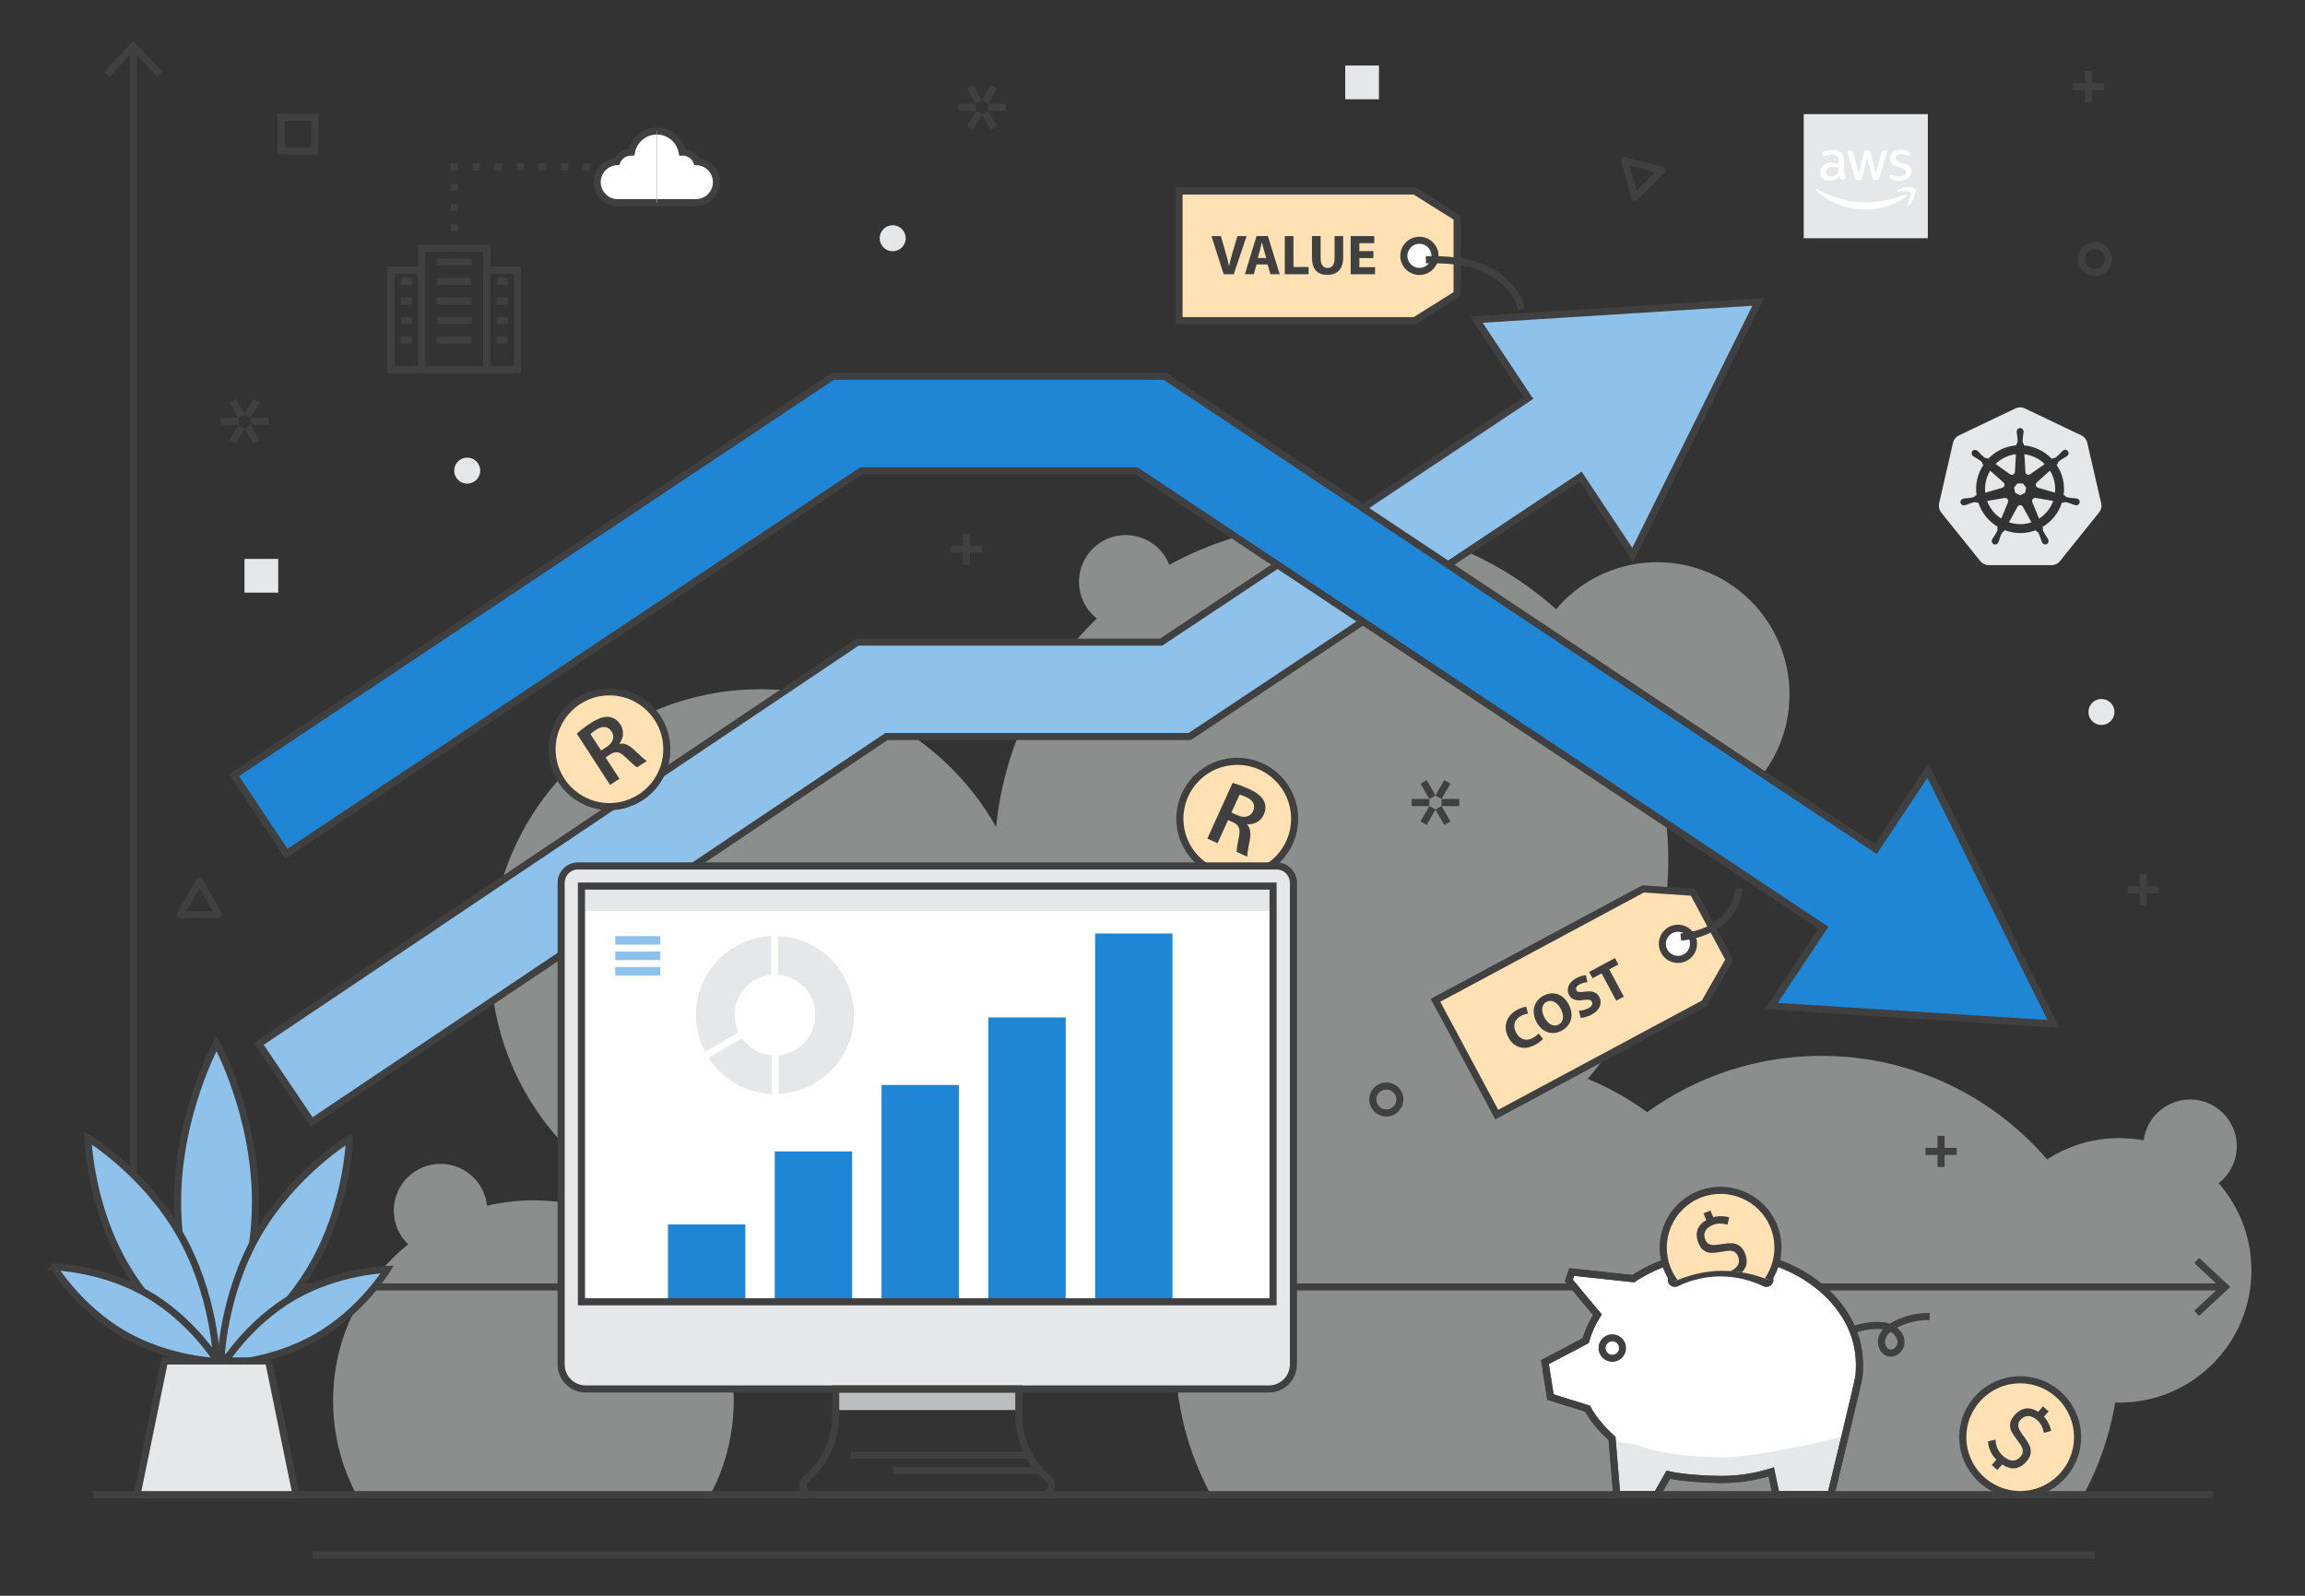 <?xml version="1.0" encoding="utf-8"?>
<!-- Generator: Adobe Illustrator 24.0.0, SVG Export Plug-In . SVG Version: 6.00 Build 0)  -->
<svg version="1.1" xmlns="http://www.w3.org/2000/svg" xmlns:xlink="http://www.w3.org/1999/xlink" x="0px" y="0px"
	 viewBox="0 0 650 450" style="enable-background:new 0 0 650 450;" xml:space="preserve">
<rect x="0" y="0" width="650" height="450" fill="#333333" stroke="none"/>
<style type="text/css">
	.st0{fill:#FFFFFF;}
	.st1{fill:#E6E7E8;}
	.st2{fill:none;stroke:#404041;stroke-width:2;stroke-miterlimit:10;}
	.st3{fill:#404041;}
	.st4{fill:#E5E9F7;}
	.st5{fill:#EFF1F7;}
	.st6{fill:#8ED1D8;}
	.st7{fill:#76B5ED;}
	.st8{fill:#A6E0F4;}
	.st9{fill:none;stroke:#76B5ED;stroke-width:5;stroke-linecap:round;stroke-miterlimit:10;stroke-dasharray:0,8;}
	.st10{fill:#DCDDE3;}
	.st11{fill:#659BCC;}
	.st12{fill:#BBD9F9;}
	.st13{fill:none;stroke:#76B5ED;stroke-miterlimit:10;}
	.st14{fill:none;stroke:#FFFFFF;stroke-width:4.964;stroke-miterlimit:10;}
	.st15{fill:none;stroke:#76B5ED;stroke-width:5;stroke-miterlimit:10;}
	.st16{fill:#326CE5;}
	.st17{fill:#FBD2D3;}
	.st18{fill:none;stroke:#FBD2D3;stroke-width:30;stroke-miterlimit:10;}
	.st19{fill:#FFFFFF;stroke:#404041;stroke-width:2;stroke-miterlimit:10;}
	.st20{fill:#E1E4F9;}
	.st21{fill:#8EC2EA;}
	.st22{fill:#E6E7E8;stroke:#404041;stroke-width:2;stroke-miterlimit:10;}
	.st23{opacity:0.5;}
	.st24{fill:#CDDEFF;stroke:#404041;stroke-width:2;stroke-miterlimit:10;}
	.st25{fill:none;stroke:#717888;stroke-width:2;stroke-miterlimit:10;}
	.st26{fill:#717888;}
	.st27{fill:#FAFBFB;}
	.st28{fill:#CDDEFF;}
	.st29{fill:#D6F8ED;}
	.st30{fill:#FFFFFF;stroke:#717888;stroke-width:2;stroke-miterlimit:10;}
	.st31{fill:#FFE1B3;}
	.st32{fill:#BBBDBF;}
	.st33{fill:#C8B9DC;}
	.st34{fill:#FFE1B3;stroke:#717888;stroke-width:2;stroke-miterlimit:10;}
	.st35{fill:#FBD2D3;stroke:#717888;stroke-width:2;stroke-miterlimit:10;}
	.st36{fill:#EDC6C7;}
	.st37{fill:none;stroke:#717888;stroke-width:4;stroke-linecap:round;stroke-miterlimit:10;}
	.st38{fill:#CDDEFF;stroke:#717888;stroke-width:2;stroke-miterlimit:10;}
	.st39{fill:none;stroke:#717888;stroke-width:2;stroke-linejoin:round;stroke-miterlimit:10;}
	.st40{fill:#D6F8ED;stroke:#717888;stroke-width:2;stroke-miterlimit:10;}
	.st41{fill:#E6E7E8;stroke:#717888;stroke-width:2;stroke-miterlimit:10;}
	.st42{fill:#1E86D5;}
	.st43{fill:#232F3E;}
	.st44{fill:#FFE1B3;stroke:#404041;stroke-width:2;stroke-miterlimit:10;}
	.st45{fill:none;stroke:#404041;stroke-width:4;stroke-linecap:round;stroke-miterlimit:10;}
	.st46{fill:none;stroke:#404041;stroke-width:2;stroke-linejoin:round;stroke-miterlimit:10;}
	.st47{fill:#8EC2EA;stroke:#404041;stroke-width:2;stroke-miterlimit:10;}
	.st48{fill-rule:evenodd;clip-rule:evenodd;fill:#FFFFFF;}
	.st49{fill:none;stroke:#404041;stroke-width:2;stroke-miterlimit:10;stroke-dasharray:1.902,3.804;}
	.st50{fill:none;stroke:#404041;stroke-width:2;stroke-miterlimit:10;stroke-dasharray:2.075,4.149;}
	.st51{fill:none;stroke:#1E86D5;stroke-width:70;stroke-miterlimit:10;}
	.st52{fill:none;stroke:#404041;stroke-width:2;stroke-miterlimit:10;stroke-dasharray:2,4;}
	.st53{fill:none;stroke:#E6E7E8;stroke-width:2;stroke-miterlimit:10;}
	.st54{fill:none;stroke:#E6E7E8;stroke-width:2;stroke-linecap:round;stroke-miterlimit:10;}
	.st55{fill:none;stroke:#E6E7E8;stroke-width:2;stroke-linejoin:round;stroke-miterlimit:10;}
	.st56{fill:none;stroke:#E6E7E8;stroke-width:5;stroke-miterlimit:10;}
	.st57{fill:none;stroke:#FFFFFF;stroke-width:2;stroke-miterlimit:10;}
	.st58{fill:none;stroke:#404041;stroke-width:2;stroke-linecap:round;stroke-miterlimit:10;}
</style>
<g id="Layer_2">
</g>
<g id="Layer_1">
	<g>
		<g>
			<g>
				<line class="st2" x1="37.6" y1="13.65" x2="37.6" y2="373.48"/>
				<g>
					<polygon class="st3" points="29.42,20.28 30.89,21.64 37.6,14.42 44.32,21.64 45.78,20.28 37.6,11.48 					"/>
				</g>
			</g>
		</g>
		<g class="st23">
			<path class="st1" d="M199.89,422.26c4.47-8.09,7.02-17.39,7.02-27.29c0-31.2-25.29-56.49-56.49-56.49s-56.49,25.29-56.49,56.49
				c0,9.9,2.55,19.2,7.02,27.29H199.89z"/>
			<path class="st1" d="M488.88,422.26c6.65-12.02,10.44-25.85,10.44-40.56c0-46.36-37.59-83.95-83.95-83.95
				c-46.36,0-83.95,37.59-83.95,83.95c0,14.71,3.79,28.54,10.44,40.56H488.88z"/>
			<path class="st1" d="M587.15,422.26c6.65-12.02,10.44-25.85,10.44-40.56c0-46.36-37.59-83.95-83.95-83.95
				c-46.36,0-83.95,37.59-83.95,83.95c0,14.71,3.79,28.54,10.44,40.56H587.15z"/>
			<circle class="st1" cx="214.47" cy="270.54" r="76.18"/>
			<circle class="st1" cx="375.45" cy="242.59" r="95"/>
			<circle class="st1" cx="467.33" cy="195.84" r="37.3"/>
			<circle class="st1" cx="597.59" cy="358.23" r="37.3"/>
			<circle class="st1" cx="617.59" cy="323.23" r="13.18"/>
			<circle class="st1" cx="124.23" cy="341.38" r="13.18"/>
			<circle class="st1" cx="317.45" cy="164.06" r="13.18"/>
		</g>
		<polygon class="st21" points="495.82,85.43 416.31,90.46 430.99,112.54 327.44,181.4 241.82,181.4 72.98,294.67 87.87,316.75 
			249.97,208.03 335.49,208.03 445.74,134.72 460.42,156.8 		"/>
		<polygon class="st2" points="495.82,85.11 416.31,90.13 430.99,112.21 327.44,181.07 241.82,181.07 72.98,294.35 87.87,316.43 
			249.97,207.7 335.49,207.7 445.74,134.39 460.42,156.48 		"/>
		<line class="st2" x1="26.18" y1="421.48" x2="624.02" y2="421.48"/>
		<line class="st2" x1="88.12" y1="438.52" x2="590.77" y2="438.52"/>
		<polygon class="st42" points="579.04,288.73 543.64,217.36 528.96,239.44 328.46,106.12 234.84,106.12 66.02,218.58 80.78,240.75 
			242.9,132.76 320.42,132.76 514.21,261.62 499.53,283.7 		"/>
		<polygon class="st2" points="579.04,288.73 543.64,217.36 528.96,239.44 328.46,106.12 234.84,106.12 66.02,218.58 80.78,240.75 
			242.9,132.76 320.42,132.76 514.21,261.62 499.53,283.7 		"/>
		<g>
			<g>
				<line class="st2" x1="626.76" y1="362.9" x2="26.18" y2="362.9"/>
				<g>
					<polygon class="st3" points="620.13,354.72 618.77,356.19 625.99,362.9 618.77,369.62 620.13,371.08 628.93,362.9 					"/>
				</g>
			</g>
		</g>
		<g>
			<g>
				<g>
					<line class="st2" x1="270.21" y1="30.24" x2="275.21" y2="30.24"/>
					<line class="st2" x1="278.63" y1="30.24" x2="283.63" y2="30.24"/>
				</g>
			</g>
			<g>
				<g>
					<line class="st2" x1="273.56" y1="36.06" x2="276.06" y2="31.73"/>
					<line class="st2" x1="277.77" y1="28.76" x2="280.27" y2="24.43"/>
				</g>
			</g>
			<g>
				<g>
					<line class="st2" x1="280.27" y1="36.06" x2="277.77" y2="31.73"/>
					<line class="st2" x1="276.06" y1="28.76" x2="273.56" y2="24.43"/>
				</g>
			</g>
		</g>
		<g>
			<g>
				<g>
					<line class="st2" x1="398.08" y1="226.31" x2="403.08" y2="226.31"/>
					<line class="st2" x1="406.51" y1="226.31" x2="411.51" y2="226.31"/>
				</g>
			</g>
			<g>
				<g>
					<line class="st2" x1="401.44" y1="232.12" x2="403.94" y2="227.79"/>
					<line class="st2" x1="405.65" y1="224.82" x2="408.15" y2="220.49"/>
				</g>
			</g>
			<g>
				<g>
					<line class="st2" x1="408.15" y1="232.12" x2="405.65" y2="227.79"/>
					<line class="st2" x1="403.94" y1="224.82" x2="401.44" y2="220.49"/>
				</g>
			</g>
		</g>
		<g>
			<g>
				<g>
					<line class="st2" x1="62.24" y1="118.8" x2="67.24" y2="118.8"/>
					<line class="st2" x1="70.67" y1="118.8" x2="75.67" y2="118.8"/>
				</g>
			</g>
			<g>
				<g>
					<line class="st2" x1="65.6" y1="124.61" x2="68.1" y2="120.28"/>
					<line class="st2" x1="69.81" y1="117.32" x2="72.31" y2="112.99"/>
				</g>
			</g>
			<g>
				<g>
					<line class="st2" x1="72.31" y1="124.61" x2="69.81" y2="120.28"/>
					<line class="st2" x1="68.1" y1="117.32" x2="65.6" y2="112.99"/>
				</g>
			</g>
		</g>
		<g>
			<circle class="st31" cx="569.68" cy="405.27" r="16.18"/>
			<circle class="st2" cx="569.68" cy="405.27" r="16.18"/>
			<g>
				<path class="st3" d="M561.98,410.44c-0.42-0.6-0.74-1.23-0.97-1.89c-0.23-0.67-0.37-1.37-0.42-2.12l2.14-0.47
					c0.05,0.97,0.25,1.84,0.59,2.59c0.34,0.76,0.84,1.43,1.51,2.02c0.94,0.83,1.84,1.26,2.67,1.3c0.84,0.04,1.59-0.32,2.25-1.08
					l0.01-0.01c0.42-0.48,0.63-0.95,0.66-1.43c0.02-0.47-0.08-0.94-0.32-1.39c-0.23-0.45-0.58-0.97-1.04-1.57
					c-0.01-0.02-0.03-0.04-0.04-0.06c-0.02-0.02-0.03-0.04-0.04-0.06c-0.03-0.04-0.06-0.08-0.09-0.12s-0.07-0.09-0.1-0.13
					c-0.68-0.89-1.2-1.65-1.54-2.29c-0.34-0.64-0.48-1.35-0.42-2.14c0.06-0.79,0.46-1.62,1.22-2.48l0.01-0.01
					c0.75-0.85,1.54-1.43,2.38-1.72c0.84-0.29,1.72-0.31,2.63-0.05c0.91,0.26,1.84,0.81,2.78,1.63c0.43,0.37,0.81,0.79,1.14,1.25
					c0.33,0.46,0.62,0.97,0.86,1.52c0.24,0.55,0.44,1.14,0.58,1.78l-2.07,0.54c-0.16-0.79-0.39-1.48-0.7-2.07
					c-0.31-0.59-0.7-1.08-1.15-1.48c-0.89-0.78-1.74-1.17-2.55-1.19c-0.81-0.02-1.54,0.35-2.2,1.1l-0.01,0.01
					c-0.42,0.48-0.63,0.97-0.62,1.46s0.15,0.97,0.41,1.44c0.26,0.47,0.66,1.05,1.18,1.76c0.01,0.02,0.03,0.04,0.05,0.07
					c0.02,0.02,0.04,0.05,0.06,0.07c0.03,0.03,0.05,0.07,0.08,0.1c0.03,0.03,0.05,0.07,0.07,0.11c0.59,0.81,1.04,1.54,1.34,2.2
					c0.3,0.66,0.41,1.37,0.31,2.15c-0.09,0.78-0.5,1.58-1.23,2.41l-0.02,0.02c-0.73,0.84-1.52,1.39-2.36,1.66
					c-0.85,0.27-1.73,0.26-2.66-0.04c-0.93-0.3-1.88-0.87-2.86-1.72C562.9,411.59,562.39,411.03,561.98,410.44z M576.11,396.6
					l1.59,1.39l-1.82,2.08l-1.59-1.39L576.11,396.6z M563.59,410.92l1.59,1.39l-1.93,2.2l-1.59-1.39L563.59,410.92z"/>
			</g>
		</g>
		<g>
			<circle class="st31" cx="171.86" cy="211.28" r="16.18"/>
			<circle class="st2" cx="171.86" cy="211.28" r="16.18"/>
			<g>
				<path class="st3" d="M162.65,206.89c0.89-0.83,2.3-1.93,3.84-2.94c2.11-1.37,3.77-1.96,5.28-1.77c1.24,0.15,2.36,0.87,3.17,2.11
					c1.23,1.89,0.79,4.01-0.26,5.4l0.04,0.07c1.3-0.29,2.59,0.32,3.88,1.49c1.65,1.53,3.14,2.97,3.81,3.33l-2.76,1.8
					c-0.5-0.29-1.63-1.26-3.23-2.82c-1.66-1.64-2.75-1.8-4.3-0.85l-1.35,0.88l3.92,6.02l-2.65,1.73L162.65,206.89z M169.52,211.63
					l1.59-1.03c1.8-1.17,2.31-2.87,1.36-4.32c-1.05-1.61-2.66-1.61-4.4-0.48c-0.85,0.55-1.35,0.97-1.57,1.21L169.52,211.63z"/>
			</g>
		</g>
		<g>
			<circle class="st31" cx="348.9" cy="230.87" r="16.18"/>
			<circle class="st2" cx="348.9" cy="230.87" r="16.18"/>
			<g>
				<path class="st3" d="M347.58,220.78c1.17,0.3,2.87,0.9,4.54,1.66c2.29,1.04,3.68,2.12,4.33,3.5c0.54,1.13,0.54,2.46-0.08,3.81
					c-0.93,2.05-2.96,2.82-4.69,2.68l-0.03,0.07c0.94,0.94,1.12,2.36,0.83,4.08c-0.4,2.21-0.81,4.24-0.76,5.01l-3-1.36
					c-0.02-0.58,0.19-2.05,0.64-4.24c0.49-2.28,0.04-3.28-1.59-4.08l-1.46-0.66l-2.96,6.54l-2.88-1.31L347.58,220.78z
					 M347.27,229.12l1.72,0.78c1.96,0.89,3.66,0.41,4.38-1.18c0.79-1.75-0.07-3.11-1.96-3.96c-0.92-0.42-1.54-0.61-1.86-0.67
					L347.27,229.12z"/>
			</g>
		</g>
		<g>
			<rect x="235.67" y="392.09" class="st32" width="51.64" height="5.53"/>
			<path class="st1" d="M165.16,391.68h192.66c3.82,0,6.92-3.1,6.92-6.92V248.95c0-2.63-2.13-4.76-4.76-4.76H163
				c-2.63,0-4.76,2.13-4.76,4.76v135.81C158.24,388.58,161.34,391.68,165.16,391.68z"/>
			<path class="st2" d="M165.16,391.68h192.66c3.82,0,6.92-3.1,6.92-6.92V248.95c0-2.63-2.13-4.76-4.76-4.76H163
				c-2.63,0-4.76,2.13-4.76,4.76v135.81C158.24,388.58,161.34,391.68,165.16,391.68z"/>
			<rect x="163.97" y="249.87" class="st0" width="195.03" height="117.23"/>
			<rect x="163.97" y="249.87" class="st1" width="195.03" height="7.02"/>
			<rect x="173.51" y="263.97" class="st21" width="12.71" height="2.41"/>
			<rect x="173.51" y="268.33" class="st21" width="12.71" height="2.41"/>
			<rect x="173.51" y="272.69" class="st21" width="12.71" height="2.41"/>
			<path class="st2" d="M296.53,418.96c0,1.29-0.99,2.52-2.51,2.52h-65.08c-1.52,0-2.51-1.24-2.51-2.52c0-0.65,0.25-1.32,0.83-1.83
				l0.67-0.61c2.29-2.08,4.14-4.57,5.44-7.32c1.49-3.13,2.29-6.59,2.29-10.13v-7.39h51.64v7.39c0,3.54,0.79,7,2.29,10.13
				c1.3,2.75,3.14,5.24,5.43,7.32l0.67,0.61C296.28,417.64,296.53,418.31,296.53,418.96z"/>
			<rect x="188.36" y="345.28" class="st42" width="21.82" height="21.82"/>
			<rect x="218.48" y="324.69" class="st42" width="21.82" height="42.4"/>
			<rect x="248.59" y="305.95" class="st42" width="21.82" height="61.15"/>
			<rect x="278.7" y="286.9" class="st42" width="21.82" height="80.2"/>
			<rect x="308.82" y="263.24" class="st42" width="21.82" height="103.86"/>
			<rect x="163.97" y="249.87" class="st2" width="195.03" height="117.23"/>
			<path class="st1" d="M209.25,292.81l-9.44,5.45c3.8,5.93,10.34,9.94,17.85,10.23v-10.92
				C214.2,297.31,211.16,295.48,209.25,292.81z M219.42,263.97v10.9c5.87,0.44,10.5,5.36,10.5,11.35c0,5.93-4.53,10.8-10.33,11.33
				v10.93c11.82-0.55,21.23-10.3,21.23-22.26C240.83,274.21,231.32,264.42,219.42,263.97z M196.26,286.23
				c0,3.75,0.92,7.27,2.57,10.37l9.43-5.45c-0.71-1.49-1.11-3.16-1.11-4.92c0-5.95,4.55-10.82,10.34-11.34v-10.92
				C205.68,264.52,196.26,274.27,196.26,286.23z"/>
			<line class="st2" x1="293.31" y1="414.72" x2="251.74" y2="414.72"/>
			<line class="st2" x1="289.99" y1="410.32" x2="239.99" y2="410.32"/>
		</g>
		<g>
			<polygon class="st44" points="463.34,250.67 477.44,251.62 487.63,270.63 480.63,282.9 422.08,314.31 404.8,282.08 			"/>
			<g>
				<path class="st3" d="M435.11,292.93c-0.29,0.41-1.06,1.1-2.22,1.71c-3.28,1.76-6.07,0.63-7.52-2.08
					c-1.74-3.24-0.39-6.28,2.48-7.82c1.11-0.6,2.08-0.82,2.56-0.83l0.48,1.94c-0.53,0.05-1.23,0.21-1.99,0.62
					c-1.7,0.91-2.48,2.65-1.34,4.76c1.02,1.9,2.79,2.49,4.7,1.47c0.65-0.35,1.29-0.87,1.62-1.27L435.11,292.93z"/>
				<path class="st3" d="M442.33,283.16c1.67,3.11,0.79,6.01-1.98,7.5c-2.82,1.51-5.6,0.27-7.05-2.43
					c-1.53-2.84-0.85-5.94,1.95-7.45C438.17,279.22,440.93,280.55,442.33,283.16z M435.55,286.97c1,1.86,2.57,2.7,4.01,1.93
					c1.45-0.78,1.54-2.6,0.55-4.45c-0.91-1.7-2.52-2.73-3.99-1.94C434.66,283.29,434.56,285.12,435.55,286.97z"/>
				<path class="st3" d="M445.23,285c0.73-0.01,1.78-0.19,2.7-0.69c0.99-0.53,1.29-1.22,0.96-1.84c-0.32-0.59-0.95-0.69-2.31-0.48
					c-1.87,0.3-3.37-0.02-4.11-1.4c-0.87-1.62-0.18-3.58,2.06-4.78c1.07-0.57,1.98-0.77,2.68-0.82l0.45,1.99
					c-0.48,0.02-1.3,0.12-2.23,0.61c-0.93,0.5-1.15,1.16-0.89,1.66c0.33,0.61,1,0.58,2.48,0.39c2.01-0.28,3.27,0.17,3.98,1.51
					c0.85,1.59,0.35,3.6-2.25,5c-1.08,0.58-2.31,0.87-3,0.87L445.23,285z"/>
				<path class="st3" d="M451.65,274.5l-2.55,1.37l-0.97-1.8l7.29-3.91l0.97,1.8l-2.59,1.39l4.12,7.69l-2.15,1.16L451.65,274.5z"/>
			</g>
			<circle class="st19" cx="473.17" cy="266.15" r="4.39"/>
		</g>
		<g>
			<polygon class="st44" points="398.92,53.86 410.89,61.36 410.89,82.93 398.92,90.43 332.48,90.43 332.48,53.86 			"/>
			<g>
				<path class="st3" d="M345.07,77.34l-3.45-10.77h2.67l1.31,4.55c0.37,1.28,0.7,2.51,0.96,3.85h0.05c0.27-1.29,0.61-2.57,0.97-3.8
					l1.37-4.6h2.59l-3.63,10.77H345.07z"/>
				<path class="st3" d="M354.34,74.57l-0.77,2.76h-2.52l3.29-10.77h3.2l3.34,10.77h-2.62l-0.83-2.76H354.34z M357.07,72.75
					l-0.67-2.29c-0.19-0.64-0.38-1.44-0.54-2.08h-0.03c-0.16,0.64-0.32,1.45-0.5,2.08l-0.64,2.29H357.07z"/>
				<path class="st3" d="M362.31,66.57h2.44v8.72h4.28v2.04h-6.73V66.57z"/>
				<path class="st3" d="M372.41,66.57v6.2c0,1.85,0.7,2.8,1.95,2.8c1.28,0,1.98-0.89,1.98-2.8v-6.2h2.43v6.04
					c0,3.32-1.68,4.9-4.49,4.9c-2.72,0-4.31-1.5-4.31-4.94v-6.01H372.41z"/>
				<path class="st3" d="M387.29,72.78h-3.96v2.56h4.42v2h-6.87V66.57h6.65v2h-4.2v2.24h3.96V72.78z"/>
			</g>
			<circle class="st19" cx="400.27" cy="72.15" r="4.39"/>
		</g>
		<path class="st2" d="M473.98,264.26c3.86-0.4,7.73-1.56,10.83-3.9c3.1-2.34,5.35-5.97,5.47-9.85"/>
		<path class="st2" d="M402.1,73.26c5.47-0.13,11.07,0.22,16.11,2.33s9.49,6.23,10.84,11.53"/>
		<g>
			<path class="st2" d="M517.99,377.32c3.15-2.14,6.9-3.38,10.71-3.54c1.67-0.07,3.4,0.08,4.86,0.87s2.61,2.35,2.52,4.01
				c-0.09,1.67-1.72,3.2-3.35,2.86c-1.77-0.37-2.59-2.65-1.98-4.35c0.61-1.7,2.19-2.86,3.79-3.69c2.95-1.53,6.29-2.3,9.61-2.22"/>
			<path class="st0" d="M524.22,388.08c-0.13,1.36-6.7,28.4-7.7,32.53c-0.07,0.28-0.14,0.56-0.2,0.85h-15.49l-1.35-6.4
				c-4.38,1.38-9.15,2.14-14.14,2.14c-3.91,0-11.31-0.46-14.88-1.34l-3.2,5.6H455.9l-1.31-15.83c-2.88-2.59-5.3-5.41-6.91-8.4
				l-10.46-3.27l-1.55-9.86l11.48-6.03c0.73-2.58,1.85-5.03,3.3-7.33l-8.04-9.66l0.82-2.39c0,0,15.52,1.67,17.35,1.88
				c6.74-4.48,15.36-7.16,24.75-7.16c5.3,0,10.61,0.86,15.62,2.63c4.61,1.63,8.96,4.03,12.69,7.2c3.45,2.93,6.37,6.54,8.3,10.65
				C524.07,378.43,524.69,383.24,524.22,388.08z"/>
			<path class="st1" d="M510.16,407.31c-8.48,1.6-17.11,3.78-25.78,3.61c-7.81-0.16-15.82-0.77-23.15-3.6
				c-2.2-0.31-4.4-0.66-6.58-1.07l1.26,15.21h11.36l3.2-5.6c3.57,0.87,10.96,1.34,14.88,1.34c4.98,0,9.75-0.76,14.14-2.14l1.35,6.4
				h15.49c0.07-0.28,0.14-0.56,0.2-0.85c0.46-1.9,2.1-8.68,3.76-15.56c-0.74,0.14-1.47,0.27-2.2,0.4
				C515.45,406.2,512.78,406.81,510.16,407.31z"/>
			<path class="st2" d="M524.22,388.08c-0.13,1.36-6.7,28.4-7.7,32.53c-0.07,0.28-0.14,0.56-0.2,0.85h-15.49l-1.35-6.4
				c-4.38,1.38-9.15,2.14-14.14,2.14c-3.91,0-11.31-0.46-14.88-1.34l-3.2,5.6H455.9l-1.31-15.83c-2.88-2.59-5.3-5.41-6.91-8.4
				l-10.46-3.27l-1.55-9.86l11.48-6.03c0.73-2.58,1.85-5.03,3.3-7.33l-8.04-9.66l0.82-2.39c0,0,15.52,1.67,17.35,1.88
				c6.74-4.48,15.36-7.16,24.75-7.16c5.3,0,10.61,0.86,15.62,2.63c4.61,1.63,8.96,4.03,12.69,7.2c3.45,2.93,6.37,6.54,8.3,10.65
				C524.07,378.43,524.69,383.24,524.22,388.08z"/>
			<path class="st2" d="M524.22,388.08c-0.13,1.36-6.7,28.4-7.7,32.53c-0.07,0.28-0.14,0.56-0.2,0.85h-15.49l-1.35-6.4
				c-4.38,1.38-9.15,2.14-14.14,2.14c-3.91,0-11.31-0.46-14.88-1.34l-3.2,5.6H455.9l-1.31-15.83c-2.88-2.59-5.3-5.41-6.91-8.4
				l-10.46-3.27l-1.55-9.86l11.48-6.03c0.73-2.58,1.85-5.03,3.3-7.33l-8.04-9.66l0.82-2.39c0,0,15.52,1.67,17.35,1.88
				c6.74-4.48,15.36-7.16,24.75-7.16c5.3,0,10.61,0.86,15.62,2.63c4.61,1.63,8.96,4.03,12.69,7.2c3.45,2.93,6.37,6.54,8.3,10.65
				C524.07,378.43,524.69,383.24,524.22,388.08z"/>
			<line class="st2" x1="522.75" y1="394.82" x2="522.75" y2="394.8"/>
			<circle class="st19" cx="454.66" cy="380.14" r="2.89"/>
			<path class="st45" d="M498.11,360.92c-8.19-3.97-17.63-3.97-25.82,0"/>
		</g>
		<polygon class="st46" points="56.24,248.51 50.8,257.93 61.67,257.93 		"/>
		<g>
			<polygon class="st46" points="458.16,45.24 460.97,55.74 468.66,48.06 			"/>
		</g>
		<g>
			<circle class="st2" cx="590.77" cy="73.05" r="3.81"/>
		</g>
		<circle class="st2" cx="390.94" cy="310.05" r="3.81"/>
		<g>
			<path class="st47" d="M50.08,338.93c0,24.7,10.98,44.73,10.98,44.73s10.98-20.03,10.98-44.73c0-24.7-10.98-44.73-10.98-44.73
				S50.08,314.23,50.08,338.93z"/>
			<path class="st47" d="M35.22,356.71c10.01,17.34,25.84,26.95,25.84,26.95s-0.41-18.51-10.42-35.85S24.8,320.86,24.8,320.86
				S25.21,339.37,35.22,356.71z"/>
			<path class="st47" d="M34.95,376.25c12.77,7.37,26.4,7.67,26.4,7.67s-7.07-11.65-19.84-19.03s-26.4-7.67-26.4-7.67
				S22.18,368.88,34.95,376.25z"/>
			<path class="st47" d="M72.71,348.02c-10.01,17.34-10.42,35.85-10.42,35.85s15.83-9.61,25.84-26.95s10.42-35.85,10.42-35.85
				S82.72,330.68,72.71,348.02z"/>
			<path class="st47" d="M82.81,365.64c-12.77,7.37-19.84,19.03-19.84,19.03s13.63-0.3,26.4-7.67
				c12.77-7.37,19.84-19.03,19.84-19.03S95.58,358.27,82.81,365.64z"/>
			<polygon class="st22" points="83.48,421.48 38.64,421.48 46.38,383.78 75.74,383.78 			"/>
		</g>
		<g>
			<path class="st31" d="M472.14,361.37c4.28-1.92,8.91-3.01,13.61-3.01c4.61,0,8.93,0.91,12.86,2.55
				c2.88-4.28,3.68-9.86,1.64-15.02c-3.29-8.31-12.69-12.37-21-9.08c-8.31,3.29-12.37,12.69-9.08,21
				C470.67,359.11,471.35,360.29,472.14,361.37z"/>
			<g>
				<path class="st3" d="M471.2,361.8c0.62-0.3,1.25-0.57,1.88-0.84c-0.8-1.06-1.48-2.23-1.99-3.53c-3.08-7.78,0.74-16.62,8.52-19.7
					c7.79-3.08,16.62,0.74,19.7,8.52c1.94,4.9,1.14,10.22-1.66,14.26c0.64,0.24,1.26,0.51,1.87,0.79
					c2.98-4.52,3.79-10.38,1.65-15.78c-3.49-8.81-13.49-13.13-22.3-9.65c-8.81,3.49-13.13,13.49-9.65,22.3
					C469.75,359.49,470.42,360.7,471.2,361.8z"/>
			</g>
			<g>
				<path class="st3" d="M478.96,350.5c0.42,1.06,0.97,1.8,1.65,2.21s1.38,0.62,2.1,0.6c0.72-0.01,1.64-0.12,2.74-0.32
					c0.06-0.01,0.11-0.02,0.16-0.03s0.1-0.02,0.15-0.03c0.03,0,0.05-0.01,0.07-0.01c0.02,0,0.05-0.01,0.07-0.01
					c0.74-0.14,1.36-0.2,1.87-0.21c0.51,0,0.97,0.12,1.38,0.35c0.41,0.24,0.73,0.65,0.97,1.24l0,0.01c0.37,0.93,0.35,1.76-0.07,2.49
					c-0.38,0.65-1.07,1.2-2.06,1.64c1.08,0.07,2.15,0.19,3.2,0.36c0.02-0.02,0.05-0.04,0.07-0.07c0.69-0.69,1.11-1.47,1.25-2.35
					c0.14-0.88,0.01-1.83-0.4-2.86l-0.01-0.02c-0.41-1.02-0.93-1.76-1.58-2.19c-0.65-0.44-1.33-0.68-2.06-0.71
					c-0.72-0.03-1.58,0.03-2.57,0.19c-0.04,0-0.09,0-0.13,0.01c-0.04,0.01-0.08,0.01-0.12,0.02c-0.03,0-0.06,0.01-0.09,0.02
					c-0.03,0.01-0.05,0.01-0.08,0.01c-0.87,0.14-1.57,0.22-2.1,0.24c-0.54,0.02-1.03-0.08-1.47-0.29c-0.44-0.22-0.78-0.62-1.02-1.22
					l0-0.01c-0.37-0.93-0.36-1.75,0.03-2.46c0.38-0.71,1.12-1.29,2.22-1.72c0.57-0.22,1.18-0.34,1.85-0.35
					c0.67-0.01,1.39,0.1,2.17,0.32l0.47-2.09c-0.63-0.16-1.25-0.26-1.85-0.29c-0.6-0.04-1.18-0.01-1.75,0.07
					c-0.31,0.05-0.61,0.11-0.91,0.2l-0.74-1.87l-1.97,0.78l0.76,1.92c-0.6,0.34-1.11,0.71-1.51,1.14c-0.65,0.69-1.04,1.47-1.16,2.36
					c-0.12,0.89,0.02,1.85,0.44,2.91L478.96,350.5z"/>
			</g>
		</g>
		<circle class="st1" cx="131.75" cy="132.71" r="3.67"/>
		<circle class="st1" cx="251.74" cy="67.18" r="3.67"/>
		<circle class="st1" cx="592.6" cy="200.77" r="3.67"/>
		<g>
			<line class="st2" x1="542.98" y1="324.69" x2="551.76" y2="324.69"/>
			<line class="st2" x1="547.37" y1="329.09" x2="547.37" y2="320.3"/>
		</g>
		<g>
			<line class="st2" x1="584.54" y1="24.43" x2="593.32" y2="24.43"/>
			<line class="st2" x1="588.93" y1="28.83" x2="588.93" y2="20.04"/>
		</g>
		<g>
			<line class="st2" x1="600.02" y1="250.9" x2="608.8" y2="250.9"/>
			<line class="st2" x1="604.41" y1="255.3" x2="604.41" y2="246.51"/>
		</g>
		<g>
			<line class="st2" x1="268.13" y1="154.85" x2="276.92" y2="154.85"/>
			<line class="st2" x1="272.52" y1="159.25" x2="272.52" y2="150.46"/>
		</g>
		<rect x="68.95" y="157.61" class="st1" width="9.51" height="9.51"/>
		<rect x="79.29" y="33.06" class="st2" width="9.51" height="9.51"/>
		
			<rect x="379.35" y="18.48" transform="matrix(-1.147710e-12 1 -1 -1.147710e-12 407.341 -360.871)" class="st1" width="9.51" height="9.51"/>
		<g id="Working_2_">
			<rect x="508.64" y="32.18" class="st1" width="35" height="35"/>
			<path class="st0" d="M520.02,48.35c-0.01,0.28,0.03,0.56,0.11,0.83c0.08,0.23,0.18,0.46,0.3,0.67c0.04,0.06,0.07,0.13,0.07,0.21
				c-0.01,0.12-0.08,0.22-0.18,0.28l-0.59,0.39c-0.07,0.05-0.15,0.08-0.24,0.08c-0.11,0-0.21-0.05-0.28-0.13
				c-0.13-0.13-0.24-0.27-0.34-0.43c-0.09-0.16-0.18-0.34-0.28-0.55c-0.66,0.83-1.68,1.31-2.74,1.29c-0.68,0.04-1.36-0.2-1.86-0.67
				c-0.47-0.47-0.72-1.12-0.68-1.79c-0.02-0.73,0.28-1.44,0.84-1.92c0.65-0.51,1.46-0.76,2.29-0.72c0.33,0,0.67,0.02,1,0.07
				c0.35,0.05,0.7,0.12,1.07,0.2v-0.68c0.05-0.54-0.1-1.07-0.44-1.49c-0.43-0.33-0.98-0.49-1.52-0.43c-0.34,0-0.67,0.04-1,0.12
				c-0.34,0.08-0.68,0.19-1,0.32l-0.33,0.12h-0.14c-0.14,0-0.2-0.1-0.2-0.29v-0.46c-0.01-0.11,0.01-0.22,0.06-0.32
				c0.07-0.09,0.17-0.15,0.27-0.2c0.37-0.18,0.77-0.32,1.17-0.42c0.47-0.12,0.96-0.18,1.45-0.18c0.88-0.08,1.76,0.2,2.44,0.76
				c0.57,0.62,0.85,1.45,0.77,2.29L520.02,48.35z M516.24,49.77c0.34,0,0.68-0.06,1-0.17c0.34-0.12,0.65-0.32,0.88-0.6
				c0.15-0.17,0.26-0.37,0.32-0.59c0.06-0.27,0.09-0.54,0.09-0.81v-0.42c-0.29-0.06-0.59-0.1-0.89-0.13c-0.3,0-0.59,0-0.88,0
				c-0.49-0.04-0.98,0.09-1.38,0.37c-0.32,0.27-0.49,0.67-0.46,1.08c-0.03,0.37,0.09,0.73,0.34,1
				C515.54,49.72,515.89,49.81,516.24,49.77z M523.73,50.77c-0.13,0.01-0.25-0.02-0.36-0.09c-0.1-0.1-0.17-0.23-0.2-0.37l-2.18-7.2
				c-0.04-0.12-0.07-0.25-0.08-0.38c0-0.15,0.07-0.23,0.22-0.23h0.92c0.13-0.01,0.25,0.02,0.36,0.09c0.1,0.1,0.16,0.23,0.19,0.37
				l1.57,6.22l1.47-6.21c0.02-0.14,0.08-0.27,0.18-0.37c0.11-0.07,0.24-0.1,0.37-0.09h0.75c0.13-0.01,0.27,0.02,0.38,0.09
				c0.09,0.1,0.16,0.23,0.18,0.37l1.45,6.21l1.61-6.24c0.03-0.14,0.09-0.27,0.19-0.37c0.11-0.07,0.23-0.1,0.36-0.09h0.87
				c0.12-0.01,0.22,0.07,0.23,0.19c0,0.01,0,0.03,0,0.04c0,0.05,0,0.1,0,0.15c0,0,0,0.13-0.06,0.23l-2.26,7.2
				c-0.03,0.14-0.09,0.27-0.19,0.37c-0.11,0.07-0.23,0.1-0.36,0.09h-0.8c-0.13,0.01-0.26-0.02-0.37-0.1
				c-0.1-0.1-0.16-0.23-0.18-0.37l-1.45-6l-1.44,6c-0.02,0.14-0.08,0.27-0.18,0.37c-0.11,0.08-0.24,0.11-0.37,0.1L523.73,50.77z
				 M535.73,51.01c-0.48,0-0.97-0.05-1.44-0.16c-0.37-0.07-0.73-0.2-1.07-0.37c-0.12-0.06-0.22-0.15-0.29-0.26
				c-0.04-0.08-0.06-0.18-0.06-0.27v-0.47c0-0.19,0.07-0.29,0.21-0.29c0.06-0.01,0.12-0.01,0.18,0l0.23,0.1
				c0.32,0.14,0.66,0.25,1,0.32c0.36,0.08,0.74,0.12,1.11,0.12c0.47,0.03,0.95-0.08,1.36-0.31c0.31-0.19,0.49-0.52,0.48-0.88
				c0.01-0.24-0.08-0.48-0.25-0.65c-0.27-0.23-0.59-0.4-0.94-0.49l-1.35-0.43c-0.58-0.15-1.11-0.48-1.49-0.94
				c-0.3-0.39-0.47-0.87-0.47-1.36c-0.01-0.35,0.08-0.69,0.25-1c0.17-0.3,0.4-0.56,0.67-0.77c0.3-0.22,0.64-0.38,1-0.48
				c0.38-0.11,0.78-0.16,1.18-0.16c0.21-0.01,0.41-0.01,0.62,0l0.61,0.1l0.53,0.15l0.39,0.16c0.1,0.06,0.2,0.14,0.28,0.23
				c0.06,0.09,0.08,0.2,0.08,0.31v0.44c0,0.2-0.07,0.3-0.21,0.3c-0.13-0.01-0.25-0.06-0.36-0.12c-0.57-0.25-1.18-0.37-1.8-0.36
				c-0.43-0.02-0.86,0.07-1.24,0.26c-0.29,0.18-0.46,0.5-0.44,0.84c0,0.25,0.1,0.49,0.28,0.66c0.3,0.24,0.64,0.41,1,0.51l1.32,0.42
				c0.56,0.15,1.06,0.46,1.44,0.9c0.29,0.38,0.44,0.84,0.43,1.31c0.01,0.37-0.08,0.74-0.24,1.08c-0.16,0.32-0.39,0.6-0.68,0.82
				c-0.3,0.24-0.64,0.42-1,0.53c-0.44,0.14-0.89,0.21-1.35,0.22L535.73,51.01z"/>
			<path class="st48" d="M537.46,55.61c-3.35,2.27-7.3,3.48-11.35,3.47c-5.12,0.03-10.06-1.86-13.86-5.28
				c-0.29-0.26,0-0.62,0.32-0.42c4.22,2.42,9,3.69,13.86,3.68c3.63-0.01,7.23-0.75,10.58-2.16
				C537.53,54.68,537.97,55.24,537.46,55.61z"/>
			<path class="st48" d="M538.74,54.18c-0.4-0.51-2.6-0.24-3.59-0.12c-0.3,0-0.34-0.23-0.07-0.42c1.75-1.23,4.63-0.88,5-0.46
				c0.37,0.42-0.09,3.3-1.74,4.68c-0.25,0.21-0.49,0.09-0.38-0.18C538.3,56.73,539.13,54.66,538.74,54.18z"/>
		</g>
		<g>
			<path class="st1" d="M574.02,140.42c-0.06-0.01-0.13-0.02-0.19-0.01c-0.11,0.01-0.22,0.03-0.32,0.08
				c-0.41,0.2-0.59,0.68-0.41,1.09l-0.01,0.01l1.93,4.66c1.85-1.18,3.25-2.94,3.98-5l-4.97-0.84L574.02,140.42z M566.29,141.08
				c-0.09-0.38-0.42-0.65-0.81-0.65c-0.06,0-0.11,0-0.17,0.01l-0.01-0.01l-4.93,0.84c0.74,2.05,2.13,3.79,3.97,4.96l1.91-4.61
				l-0.01-0.02C566.31,141.44,566.33,141.25,566.29,141.08z M570.41,142.89c-0.22-0.41-0.73-0.56-1.14-0.34
				c-0.15,0.08-0.27,0.2-0.34,0.35h0l-2.42,4.38c1.73,0.59,3.6,0.69,5.39,0.28c0.33-0.08,0.65-0.17,0.97-0.27l-2.43-4.39
				L570.41,142.89z M578.08,132.71l-3.73,3.34l0,0.01c-0.35,0.31-0.39,0.84-0.08,1.19c0.11,0.12,0.25,0.21,0.41,0.26l0,0.02
				l4.83,1.39C579.73,136.75,579.22,134.57,578.08,132.71L578.08,132.71z M571.16,133.09c0.02,0.46,0.42,0.82,0.88,0.8
				c0.16-0.01,0.32-0.06,0.46-0.16l0.01,0.01l4.08-2.89c-1.55-1.52-3.56-2.49-5.72-2.76L571.16,133.09L571.16,133.09z
				 M566.84,133.75c0.38,0.27,0.9,0.19,1.18-0.19c0.1-0.13,0.15-0.29,0.16-0.46l0.02-0.01l0.28-5.01c-0.34,0.04-0.68,0.1-1.02,0.18
				c-1.79,0.4-3.43,1.3-4.73,2.58L566.84,133.75L566.84,133.75z M564.65,137.53c0.45-0.12,0.71-0.58,0.59-1.03
				c-0.04-0.16-0.13-0.3-0.26-0.41l0-0.02l-3.75-3.35c-1.14,1.86-1.63,4.05-1.39,6.22l4.8-1.39L564.65,137.53z M568.29,139
				l1.38,0.66l1.38-0.66l0.34-1.49l-0.95-1.19h-1.54l-0.96,1.19L568.29,139z"/>
			<path class="st1" d="M592.53,141.94l-3.94-17.11c-0.21-0.9-0.82-1.65-1.65-2.05l-15.95-7.61c-0.84-0.4-1.81-0.4-2.65,0
				l-15.94,7.62c-0.83,0.4-1.44,1.15-1.65,2.05l-3.93,17.11c-0.1,0.43-0.1,0.88,0,1.31c0.03,0.13,0.07,0.26,0.11,0.39
				c0.08,0.22,0.18,0.42,0.3,0.62c0.05,0.08,0.11,0.16,0.17,0.24l11.04,13.72c0.05,0.06,0.1,0.11,0.15,0.17
				c0.17,0.18,0.37,0.35,0.58,0.48c0.27,0.17,0.56,0.3,0.87,0.38c0.25,0.07,0.51,0.11,0.78,0.11H561l17.53,0
				c0.11,0,0.21-0.01,0.32-0.02c0.15-0.02,0.3-0.05,0.45-0.09c0.11-0.03,0.21-0.06,0.31-0.1c0.08-0.03,0.16-0.06,0.24-0.1
				c0.12-0.06,0.23-0.12,0.33-0.19c0.28-0.17,0.52-0.39,0.73-0.65l0.34-0.42l10.7-13.31c0.21-0.26,0.37-0.55,0.48-0.86
				c0.05-0.13,0.08-0.26,0.11-0.39C592.63,142.82,592.63,142.37,592.53,141.94L592.53,141.94z M575.99,148.59
				c0.04,0.13,0.1,0.26,0.16,0.39c-0.1,0.17-0.12,0.37-0.07,0.56c0.23,0.53,0.52,1.04,0.85,1.52c0.19,0.24,0.36,0.5,0.51,0.76
				c0.04,0.07,0.09,0.18,0.13,0.26c0.27,0.45,0.12,1.04-0.33,1.32s-1.04,0.12-1.32-0.33c-0.03-0.05-0.06-0.11-0.08-0.17
				c-0.04-0.07-0.09-0.17-0.12-0.24c-0.11-0.29-0.2-0.58-0.28-0.87c-0.17-0.56-0.38-1.09-0.65-1.6c-0.12-0.16-0.29-0.26-0.49-0.3
				c-0.03-0.05-0.14-0.26-0.2-0.37c-2.84,1.08-5.97,1.07-8.81-0.02l-0.22,0.39c-0.15,0.02-0.3,0.09-0.41,0.2
				c-0.33,0.53-0.57,1.11-0.74,1.71c-0.07,0.3-0.17,0.59-0.28,0.87c-0.03,0.07-0.08,0.17-0.12,0.24v0l0,0
				c-0.18,0.5-0.73,0.76-1.22,0.58c-0.5-0.18-0.76-0.73-0.58-1.22c0.02-0.06,0.05-0.12,0.08-0.17c0.04-0.08,0.08-0.19,0.12-0.26
				c0.16-0.26,0.33-0.52,0.51-0.76c0.34-0.49,0.63-1.01,0.86-1.55c0.03-0.18,0-0.37-0.09-0.54l0.17-0.42
				c-2.61-1.54-4.57-3.99-5.5-6.87l-0.42,0.07c-0.16-0.11-0.35-0.18-0.55-0.19c-0.57,0.11-1.13,0.27-1.66,0.49
				c-0.28,0.13-0.56,0.23-0.86,0.33c-0.07,0.02-0.17,0.04-0.25,0.06c-0.01,0-0.01,0-0.02,0.01c0,0-0.01,0-0.01,0
				c-0.5,0.17-1.04-0.11-1.21-0.61c-0.17-0.5,0.11-1.04,0.61-1.21c0.06-0.02,0.12-0.03,0.17-0.04l0.01,0l0.01,0
				c0.08-0.02,0.18-0.05,0.25-0.06c0.3-0.04,0.61-0.07,0.92-0.07c0.58-0.04,1.15-0.13,1.71-0.28c0.17-0.11,0.31-0.25,0.41-0.41
				l0.4-0.12c-0.43-3.01,0.26-6.08,1.95-8.61l-0.31-0.27c-0.01-0.2-0.08-0.39-0.19-0.55c-0.44-0.38-0.91-0.71-1.42-1
				c-0.27-0.14-0.54-0.29-0.79-0.46c-0.06-0.04-0.13-0.11-0.2-0.16l-0.01-0.01c-0.45-0.32-0.56-0.95-0.23-1.41
				c0.19-0.23,0.47-0.35,0.76-0.34c0.24,0.01,0.48,0.1,0.67,0.25c0.06,0.05,0.15,0.12,0.21,0.17c0.22,0.21,0.43,0.43,0.63,0.67
				c0.39,0.43,0.82,0.82,1.29,1.16c0.17,0.09,0.38,0.11,0.57,0.05c0.11,0.08,0.23,0.16,0.34,0.24c1.68-1.78,3.85-3.02,6.24-3.56
				c0.57-0.13,1.14-0.22,1.73-0.27l0.02-0.4c0.15-0.13,0.26-0.3,0.31-0.49c0.02-0.58-0.01-1.16-0.11-1.73
				c-0.06-0.3-0.1-0.6-0.13-0.91c0-0.07,0-0.17,0-0.24c0-0.01,0-0.02,0-0.03c-0.05-0.53,0.33-1,0.86-1.05
				c0.53-0.05,1,0.33,1.05,0.86c0.01,0.06,0.01,0.13,0,0.19c0,0.08,0,0.19,0,0.27c-0.03,0.3-0.07,0.61-0.13,0.91
				c-0.09,0.57-0.13,1.15-0.11,1.73c0.04,0.19,0.15,0.36,0.31,0.48c0,0.07,0.01,0.3,0.02,0.43c3.02,0.27,5.83,1.63,7.92,3.83
				l0.36-0.26c0.2,0.03,0.4,0.01,0.58-0.06c0.47-0.35,0.9-0.74,1.29-1.16c0.2-0.23,0.41-0.46,0.63-0.67
				c0.06-0.05,0.15-0.12,0.21-0.17c0.38-0.37,0.98-0.37,1.36,0.01c0.37,0.38,0.37,0.98-0.01,1.36c-0.05,0.05-0.1,0.09-0.16,0.13
				c-0.06,0.05-0.15,0.12-0.21,0.17c-0.26,0.17-0.52,0.32-0.79,0.46c-0.5,0.29-0.98,0.62-1.42,1c-0.13,0.15-0.19,0.34-0.18,0.54
				c-0.05,0.05-0.24,0.21-0.34,0.3c1.69,2.52,2.4,5.58,1.99,8.59l0.39,0.11c0.1,0.17,0.24,0.32,0.41,0.41
				c0.56,0.15,1.13,0.24,1.71,0.28c0.31,0.01,0.61,0.03,0.91,0.07c0.08,0.01,0.2,0.05,0.28,0.07c0.52,0.07,0.89,0.55,0.82,1.07
				c-0.07,0.52-0.55,0.89-1.07,0.82c-0.06-0.01-0.12-0.02-0.18-0.04l-0.01,0c-0.01,0-0.01,0-0.02-0.01
				c-0.08-0.02-0.18-0.03-0.25-0.05c-0.29-0.09-0.58-0.2-0.86-0.33c-0.54-0.22-1.1-0.38-1.67-0.49c-0.2-0.01-0.39,0.06-0.53,0.2
				c-0.14-0.03-0.27-0.05-0.41-0.07C580.57,144.57,578.61,147.04,575.99,148.59L575.99,148.59z"/>
		</g>
		<g>
			<line class="st2" x1="123.2" y1="73.83" x2="133.01" y2="73.83"/>
			<line class="st2" x1="123.2" y1="79.36" x2="133.01" y2="79.36"/>
			<line class="st2" x1="123.2" y1="84.88" x2="133.01" y2="84.88"/>
			<line class="st2" x1="123.2" y1="95.88" x2="133.01" y2="95.88"/>
			<line class="st2" x1="123.2" y1="90.41" x2="133.01" y2="90.41"/>
			<rect x="110.26" y="76.17" class="st2" width="8.61" height="28.1"/>
			<line class="st2" x1="113.01" y1="79.36" x2="116.14" y2="79.36"/>
			<line class="st2" x1="113.01" y1="84.88" x2="116.14" y2="84.88"/>
			<line class="st2" x1="113.01" y1="90.41" x2="116.14" y2="90.41"/>
			<rect x="137.29" y="76.17" class="st2" width="8.61" height="28.1"/>
			<line class="st2" x1="140.04" y1="79.36" x2="143.17" y2="79.36"/>
			<line class="st2" x1="140.04" y1="84.88" x2="143.17" y2="84.88"/>
			<line class="st2" x1="140.04" y1="90.41" x2="143.17" y2="90.41"/>
			<line class="st2" x1="113.01" y1="95.88" x2="116.14" y2="95.88"/>
			<line class="st2" x1="140.04" y1="95.88" x2="143.17" y2="95.88"/>
			<rect x="118.87" y="69.96" class="st2" width="18.42" height="34.3"/>
		</g>
		<g>
			<g>
				<line class="st2" x1="128.1" y1="69.96" x2="128.1" y2="68.96"/>
				<line class="st49" x1="128.1" y1="65.16" x2="128.1" y2="49.95"/>
				<polyline class="st2" points="128.1,48.04 128.1,47.04 129.1,47.04 				"/>
				<line class="st50" x1="133.25" y1="47.04" x2="174.74" y2="47.04"/>
				<line class="st2" x1="176.81" y1="47.04" x2="177.81" y2="47.04"/>
			</g>
		</g>
		<g>
			<path class="st19" d="M185.22,36.94c3.56,0,6.52,2.56,7.15,5.94c0.04,0,0.09,0,0.13,0c1.81,0,3.36,1.12,4,2.7
				c1.54,0.07,2.92,0.73,3.92,1.77s1.62,2.46,1.62,4.01c0,3.2-2.59,5.79-5.78,5.79h-11.04"/>
			<path class="st19" d="M185.22,57.15h-11.04c-3.19,0-5.78-2.59-5.78-5.79c0-1.55,0.62-2.97,1.62-4.01s2.38-1.7,3.92-1.77
				c0.64-1.58,2.19-2.7,4-2.7c0.04,0,0.09,0,0.13,0c0.63-3.38,3.59-5.94,7.15-5.94"/>
		</g>
	</g>
</g>
</svg>
